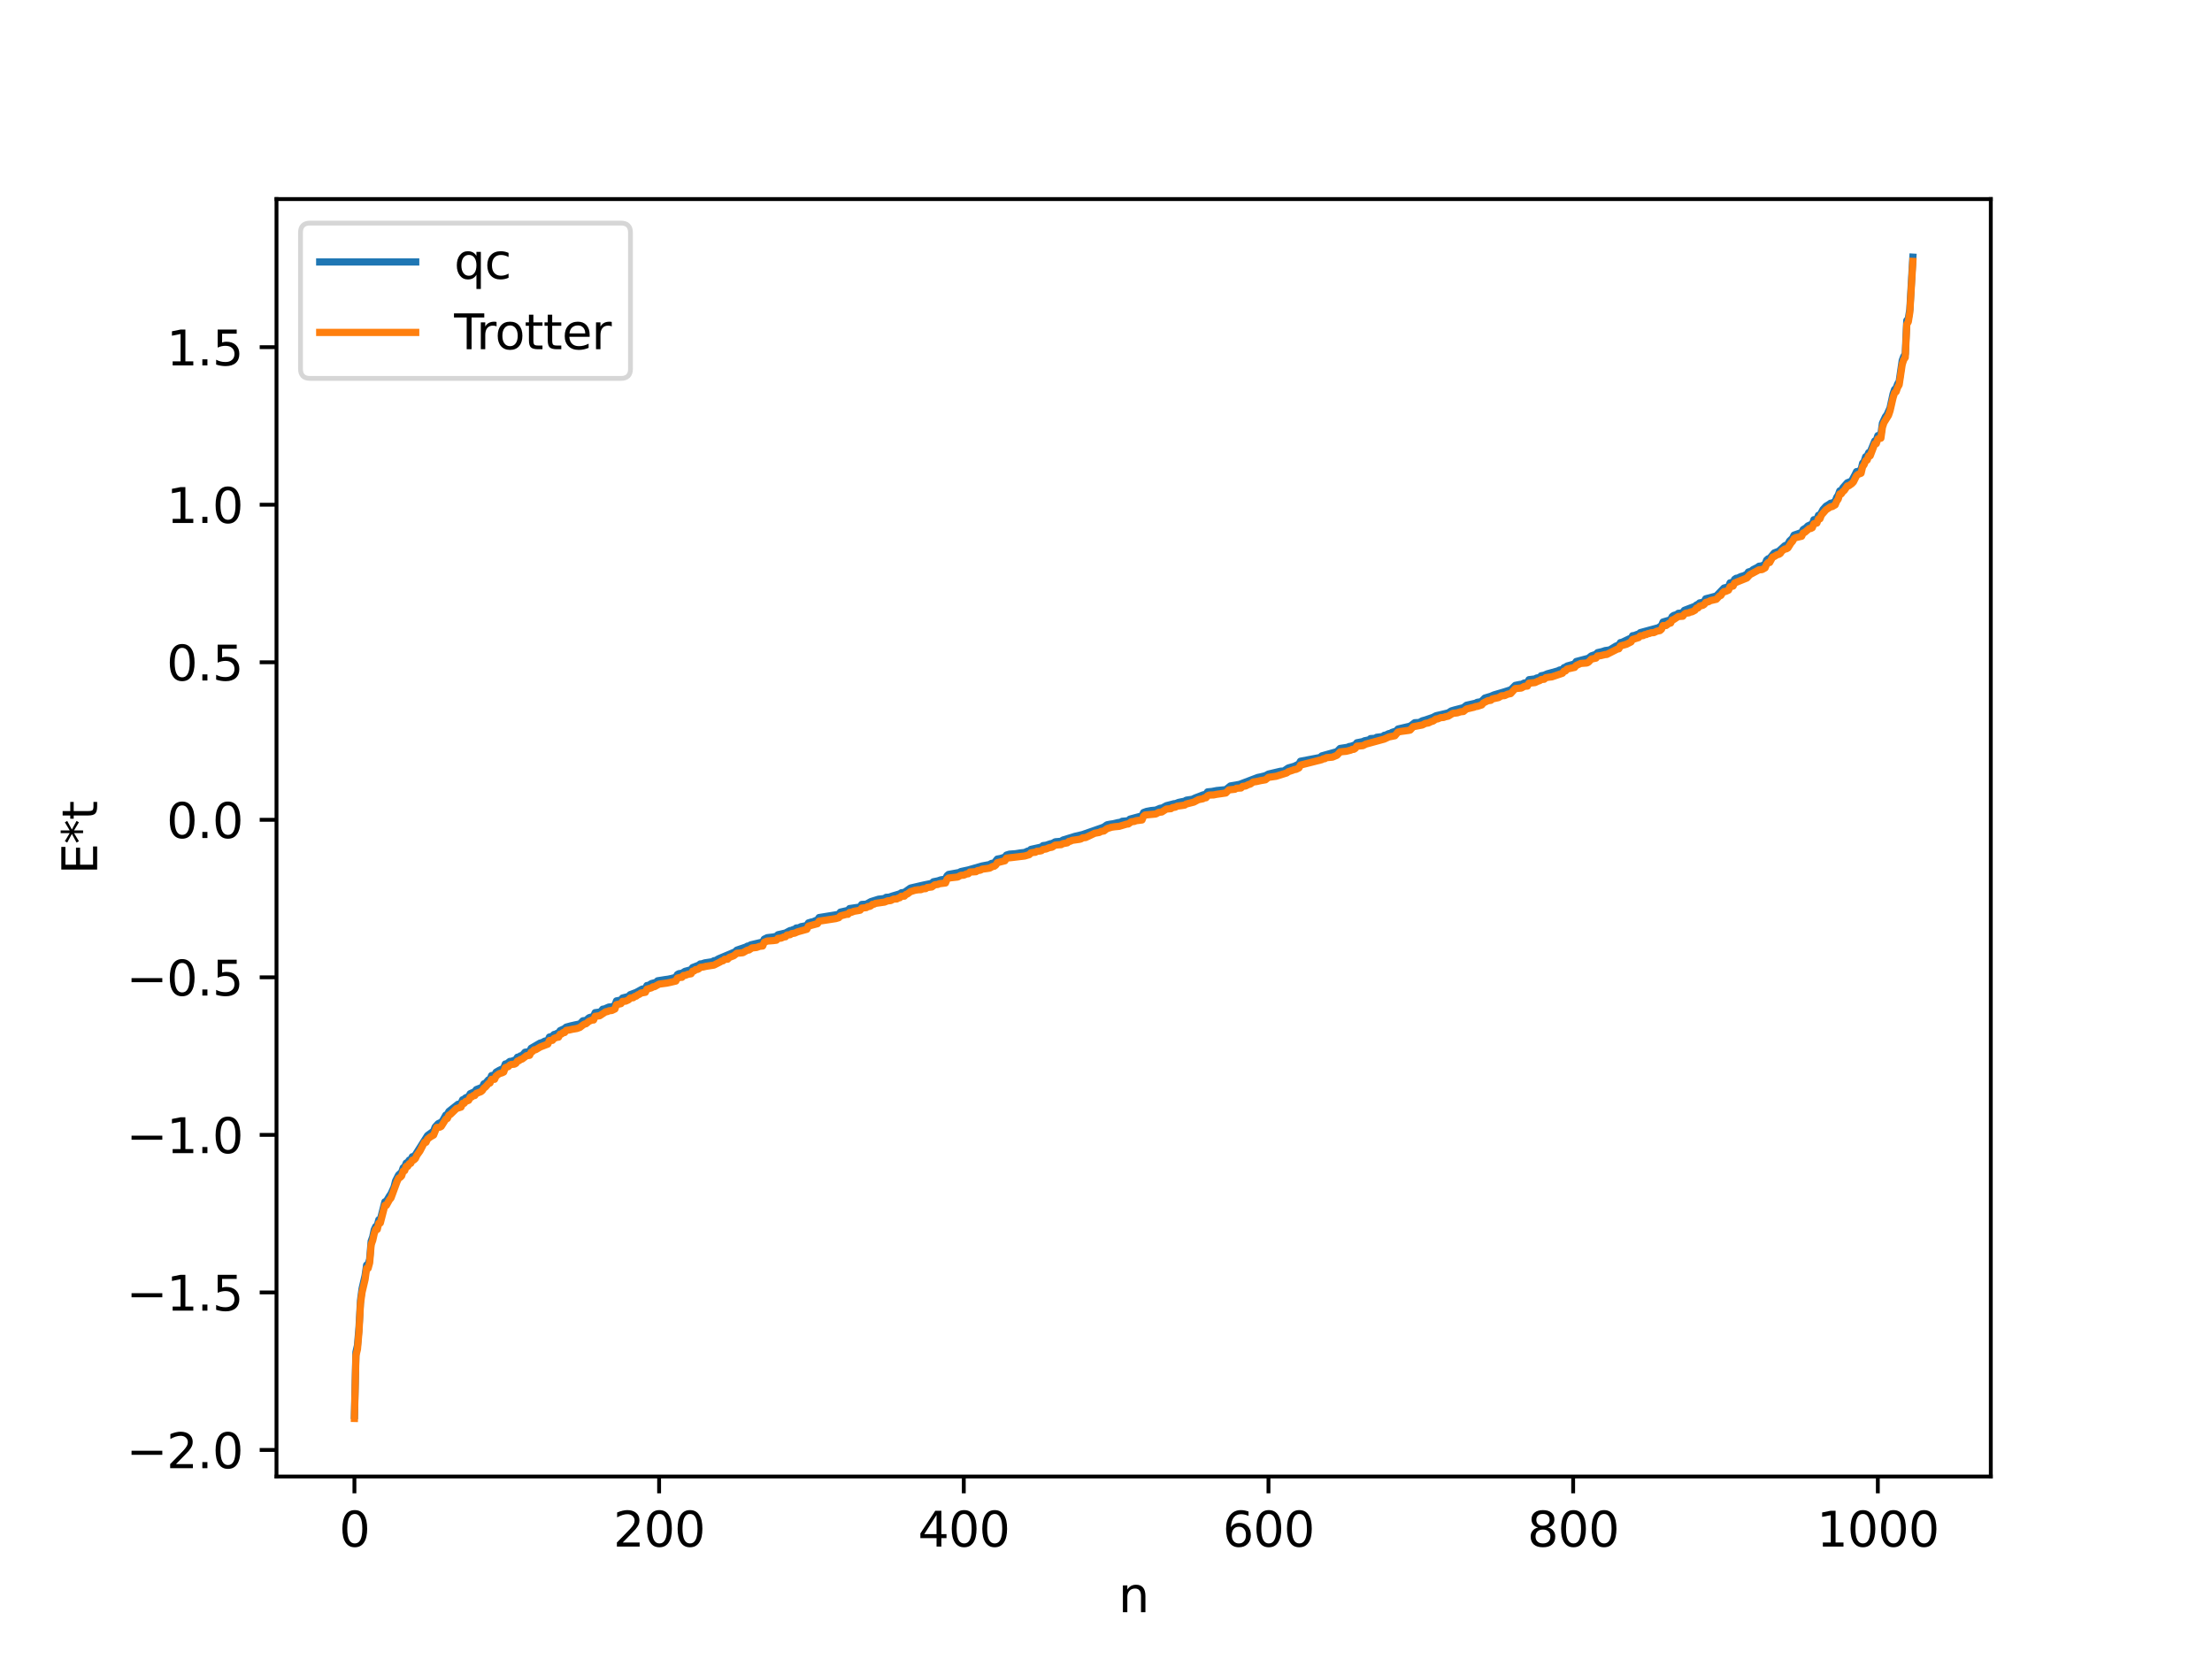 <?xml version="1.0" encoding="utf-8" standalone="no"?>
<!DOCTYPE svg PUBLIC "-//W3C//DTD SVG 1.1//EN"
  "http://www.w3.org/Graphics/SVG/1.1/DTD/svg11.dtd">
<svg xmlns:xlink="http://www.w3.org/1999/xlink" width="460.8pt" height="345.6pt" viewBox="0 0 460.8 345.6" xmlns="http://www.w3.org/2000/svg" version="1.1">
 <defs>
  <style type="text/css">*{stroke-linejoin: round; stroke-linecap: butt}</style>
 </defs>
 <g id="figure_1">
  <g id="patch_1">
   <path d="M 0 345.6 
L 460.8 345.6 
L 460.8 0 
L 0 0 
z
" style="fill: #ffffff"/>
  </g>
  <g id="axes_1">
   <g id="patch_2">
    <path d="M 57.6 307.584 
L 414.72 307.584 
L 414.72 41.472 
L 57.6 41.472 
z
" style="fill: #ffffff"/>
   </g>
   <g id="matplotlib.axis_1">
    <g id="xtick_1">
     <g id="line2d_1">
      <defs>
       <path id="mc1d33e4e6f" d="M 0 0 
L 0 3.5 
" style="stroke: #000000; stroke-width: 0.8"/>
      </defs>
      <g>
       <use xlink:href="#mc1d33e4e6f" x="73.833" y="307.584" style="stroke: #000000; stroke-width: 0.8"/>
      </g>
     </g>
     <g id="text_1">
      <!-- 0 -->
      <g transform="translate(70.651 322.182) scale(0.1 -0.1)">
       <defs>
        <path id="DejaVuSans-30" d="M 2034 4250 
Q 1547 4250 1301 3770 
Q 1056 3291 1056 2328 
Q 1056 1369 1301 889 
Q 1547 409 2034 409 
Q 2525 409 2770 889 
Q 3016 1369 3016 2328 
Q 3016 3291 2770 3770 
Q 2525 4250 2034 4250 
z
M 2034 4750 
Q 2819 4750 3233 4129 
Q 3647 3509 3647 2328 
Q 3647 1150 3233 529 
Q 2819 -91 2034 -91 
Q 1250 -91 836 529 
Q 422 1150 422 2328 
Q 422 3509 836 4129 
Q 1250 4750 2034 4750 
z
" transform="scale(0.016)"/>
       </defs>
       <use xlink:href="#DejaVuSans-30"/>
      </g>
     </g>
    </g>
    <g id="xtick_2">
     <g id="line2d_2">
      <g>
       <use xlink:href="#mc1d33e4e6f" x="137.304" y="307.584" style="stroke: #000000; stroke-width: 0.8"/>
      </g>
     </g>
     <g id="text_2">
      <!-- 200 -->
      <g transform="translate(127.76 322.182) scale(0.1 -0.1)">
       <defs>
        <path id="DejaVuSans-32" d="M 1228 531 
L 3431 531 
L 3431 0 
L 469 0 
L 469 531 
Q 828 903 1448 1529 
Q 2069 2156 2228 2338 
Q 2531 2678 2651 2914 
Q 2772 3150 2772 3378 
Q 2772 3750 2511 3984 
Q 2250 4219 1831 4219 
Q 1534 4219 1204 4116 
Q 875 4013 500 3803 
L 500 4441 
Q 881 4594 1212 4672 
Q 1544 4750 1819 4750 
Q 2544 4750 2975 4387 
Q 3406 4025 3406 3419 
Q 3406 3131 3298 2873 
Q 3191 2616 2906 2266 
Q 2828 2175 2409 1742 
Q 1991 1309 1228 531 
z
" transform="scale(0.016)"/>
       </defs>
       <use xlink:href="#DejaVuSans-32"/>
       <use xlink:href="#DejaVuSans-30" x="63.623"/>
       <use xlink:href="#DejaVuSans-30" x="127.246"/>
      </g>
     </g>
    </g>
    <g id="xtick_3">
     <g id="line2d_3">
      <g>
       <use xlink:href="#mc1d33e4e6f" x="200.775" y="307.584" style="stroke: #000000; stroke-width: 0.8"/>
      </g>
     </g>
     <g id="text_3">
      <!-- 400 -->
      <g transform="translate(191.231 322.182) scale(0.1 -0.1)">
       <defs>
        <path id="DejaVuSans-34" d="M 2419 4116 
L 825 1625 
L 2419 1625 
L 2419 4116 
z
M 2253 4666 
L 3047 4666 
L 3047 1625 
L 3713 1625 
L 3713 1100 
L 3047 1100 
L 3047 0 
L 2419 0 
L 2419 1100 
L 313 1100 
L 313 1709 
L 2253 4666 
z
" transform="scale(0.016)"/>
       </defs>
       <use xlink:href="#DejaVuSans-34"/>
       <use xlink:href="#DejaVuSans-30" x="63.623"/>
       <use xlink:href="#DejaVuSans-30" x="127.246"/>
      </g>
     </g>
    </g>
    <g id="xtick_4">
     <g id="line2d_4">
      <g>
       <use xlink:href="#mc1d33e4e6f" x="264.246" y="307.584" style="stroke: #000000; stroke-width: 0.8"/>
      </g>
     </g>
     <g id="text_4">
      <!-- 600 -->
      <g transform="translate(254.702 322.182) scale(0.1 -0.1)">
       <defs>
        <path id="DejaVuSans-36" d="M 2113 2584 
Q 1688 2584 1439 2293 
Q 1191 2003 1191 1497 
Q 1191 994 1439 701 
Q 1688 409 2113 409 
Q 2538 409 2786 701 
Q 3034 994 3034 1497 
Q 3034 2003 2786 2293 
Q 2538 2584 2113 2584 
z
M 3366 4563 
L 3366 3988 
Q 3128 4100 2886 4159 
Q 2644 4219 2406 4219 
Q 1781 4219 1451 3797 
Q 1122 3375 1075 2522 
Q 1259 2794 1537 2939 
Q 1816 3084 2150 3084 
Q 2853 3084 3261 2657 
Q 3669 2231 3669 1497 
Q 3669 778 3244 343 
Q 2819 -91 2113 -91 
Q 1303 -91 875 529 
Q 447 1150 447 2328 
Q 447 3434 972 4092 
Q 1497 4750 2381 4750 
Q 2619 4750 2861 4703 
Q 3103 4656 3366 4563 
z
" transform="scale(0.016)"/>
       </defs>
       <use xlink:href="#DejaVuSans-36"/>
       <use xlink:href="#DejaVuSans-30" x="63.623"/>
       <use xlink:href="#DejaVuSans-30" x="127.246"/>
      </g>
     </g>
    </g>
    <g id="xtick_5">
     <g id="line2d_5">
      <g>
       <use xlink:href="#mc1d33e4e6f" x="327.717" y="307.584" style="stroke: #000000; stroke-width: 0.8"/>
      </g>
     </g>
     <g id="text_5">
      <!-- 800 -->
      <g transform="translate(318.173 322.182) scale(0.1 -0.1)">
       <defs>
        <path id="DejaVuSans-38" d="M 2034 2216 
Q 1584 2216 1326 1975 
Q 1069 1734 1069 1313 
Q 1069 891 1326 650 
Q 1584 409 2034 409 
Q 2484 409 2743 651 
Q 3003 894 3003 1313 
Q 3003 1734 2745 1975 
Q 2488 2216 2034 2216 
z
M 1403 2484 
Q 997 2584 770 2862 
Q 544 3141 544 3541 
Q 544 4100 942 4425 
Q 1341 4750 2034 4750 
Q 2731 4750 3128 4425 
Q 3525 4100 3525 3541 
Q 3525 3141 3298 2862 
Q 3072 2584 2669 2484 
Q 3125 2378 3379 2068 
Q 3634 1759 3634 1313 
Q 3634 634 3220 271 
Q 2806 -91 2034 -91 
Q 1263 -91 848 271 
Q 434 634 434 1313 
Q 434 1759 690 2068 
Q 947 2378 1403 2484 
z
M 1172 3481 
Q 1172 3119 1398 2916 
Q 1625 2713 2034 2713 
Q 2441 2713 2670 2916 
Q 2900 3119 2900 3481 
Q 2900 3844 2670 4047 
Q 2441 4250 2034 4250 
Q 1625 4250 1398 4047 
Q 1172 3844 1172 3481 
z
" transform="scale(0.016)"/>
       </defs>
       <use xlink:href="#DejaVuSans-38"/>
       <use xlink:href="#DejaVuSans-30" x="63.623"/>
       <use xlink:href="#DejaVuSans-30" x="127.246"/>
      </g>
     </g>
    </g>
    <g id="xtick_6">
     <g id="line2d_6">
      <g>
       <use xlink:href="#mc1d33e4e6f" x="391.188" y="307.584" style="stroke: #000000; stroke-width: 0.8"/>
      </g>
     </g>
     <g id="text_6">
      <!-- 1000 -->
      <g transform="translate(378.463 322.182) scale(0.1 -0.1)">
       <defs>
        <path id="DejaVuSans-31" d="M 794 531 
L 1825 531 
L 1825 4091 
L 703 3866 
L 703 4441 
L 1819 4666 
L 2450 4666 
L 2450 531 
L 3481 531 
L 3481 0 
L 794 0 
L 794 531 
z
" transform="scale(0.016)"/>
       </defs>
       <use xlink:href="#DejaVuSans-31"/>
       <use xlink:href="#DejaVuSans-30" x="63.623"/>
       <use xlink:href="#DejaVuSans-30" x="127.246"/>
       <use xlink:href="#DejaVuSans-30" x="190.869"/>
      </g>
     </g>
    </g>
    <g id="text_7">
     <!-- n -->
     <g transform="translate(232.991 335.861) scale(0.1 -0.1)">
      <defs>
       <path id="DejaVuSans-6e" d="M 3513 2113 
L 3513 0 
L 2938 0 
L 2938 2094 
Q 2938 2591 2744 2837 
Q 2550 3084 2163 3084 
Q 1697 3084 1428 2787 
Q 1159 2491 1159 1978 
L 1159 0 
L 581 0 
L 581 3500 
L 1159 3500 
L 1159 2956 
Q 1366 3272 1645 3428 
Q 1925 3584 2291 3584 
Q 2894 3584 3203 3211 
Q 3513 2838 3513 2113 
z
" transform="scale(0.016)"/>
      </defs>
      <use xlink:href="#DejaVuSans-6e"/>
     </g>
    </g>
   </g>
   <g id="matplotlib.axis_2">
    <g id="ytick_1">
     <g id="line2d_7">
      <defs>
       <path id="mdfc25a3dc5" d="M 0 0 
L -3.5 0 
" style="stroke: #000000; stroke-width: 0.8"/>
      </defs>
      <g>
       <use xlink:href="#mdfc25a3dc5" x="57.6" y="302.052" style="stroke: #000000; stroke-width: 0.8"/>
      </g>
     </g>
     <g id="text_8">
      <!-- −2.0 -->
      <g transform="translate(26.317 305.851) scale(0.1 -0.1)">
       <defs>
        <path id="DejaVuSans-2212" d="M 678 2272 
L 4684 2272 
L 4684 1741 
L 678 1741 
L 678 2272 
z
" transform="scale(0.016)"/>
        <path id="DejaVuSans-2e" d="M 684 794 
L 1344 794 
L 1344 0 
L 684 0 
L 684 794 
z
" transform="scale(0.016)"/>
       </defs>
       <use xlink:href="#DejaVuSans-2212"/>
       <use xlink:href="#DejaVuSans-32" x="83.789"/>
       <use xlink:href="#DejaVuSans-2e" x="147.412"/>
       <use xlink:href="#DejaVuSans-30" x="179.199"/>
      </g>
     </g>
    </g>
    <g id="ytick_2">
     <g id="line2d_8">
      <g>
       <use xlink:href="#mdfc25a3dc5" x="57.6" y="269.233" style="stroke: #000000; stroke-width: 0.8"/>
      </g>
     </g>
     <g id="text_9">
      <!-- −1.5 -->
      <g transform="translate(26.317 273.032) scale(0.1 -0.1)">
       <defs>
        <path id="DejaVuSans-35" d="M 691 4666 
L 3169 4666 
L 3169 4134 
L 1269 4134 
L 1269 2991 
Q 1406 3038 1543 3061 
Q 1681 3084 1819 3084 
Q 2600 3084 3056 2656 
Q 3513 2228 3513 1497 
Q 3513 744 3044 326 
Q 2575 -91 1722 -91 
Q 1428 -91 1123 -41 
Q 819 9 494 109 
L 494 744 
Q 775 591 1075 516 
Q 1375 441 1709 441 
Q 2250 441 2565 725 
Q 2881 1009 2881 1497 
Q 2881 1984 2565 2268 
Q 2250 2553 1709 2553 
Q 1456 2553 1204 2497 
Q 953 2441 691 2322 
L 691 4666 
z
" transform="scale(0.016)"/>
       </defs>
       <use xlink:href="#DejaVuSans-2212"/>
       <use xlink:href="#DejaVuSans-31" x="83.789"/>
       <use xlink:href="#DejaVuSans-2e" x="147.412"/>
       <use xlink:href="#DejaVuSans-35" x="179.199"/>
      </g>
     </g>
    </g>
    <g id="ytick_3">
     <g id="line2d_9">
      <g>
       <use xlink:href="#mdfc25a3dc5" x="57.6" y="236.415" style="stroke: #000000; stroke-width: 0.8"/>
      </g>
     </g>
     <g id="text_10">
      <!-- −1.0 -->
      <g transform="translate(26.317 240.214) scale(0.1 -0.1)">
       <use xlink:href="#DejaVuSans-2212"/>
       <use xlink:href="#DejaVuSans-31" x="83.789"/>
       <use xlink:href="#DejaVuSans-2e" x="147.412"/>
       <use xlink:href="#DejaVuSans-30" x="179.199"/>
      </g>
     </g>
    </g>
    <g id="ytick_4">
     <g id="line2d_10">
      <g>
       <use xlink:href="#mdfc25a3dc5" x="57.6" y="203.596" style="stroke: #000000; stroke-width: 0.8"/>
      </g>
     </g>
     <g id="text_11">
      <!-- −0.5 -->
      <g transform="translate(26.317 207.396) scale(0.1 -0.1)">
       <use xlink:href="#DejaVuSans-2212"/>
       <use xlink:href="#DejaVuSans-30" x="83.789"/>
       <use xlink:href="#DejaVuSans-2e" x="147.412"/>
       <use xlink:href="#DejaVuSans-35" x="179.199"/>
      </g>
     </g>
    </g>
    <g id="ytick_5">
     <g id="line2d_11">
      <g>
       <use xlink:href="#mdfc25a3dc5" x="57.6" y="170.778" style="stroke: #000000; stroke-width: 0.8"/>
      </g>
     </g>
     <g id="text_12">
      <!-- 0.0 -->
      <g transform="translate(34.697 174.577) scale(0.1 -0.1)">
       <use xlink:href="#DejaVuSans-30"/>
       <use xlink:href="#DejaVuSans-2e" x="63.623"/>
       <use xlink:href="#DejaVuSans-30" x="95.41"/>
      </g>
     </g>
    </g>
    <g id="ytick_6">
     <g id="line2d_12">
      <g>
       <use xlink:href="#mdfc25a3dc5" x="57.6" y="137.959" style="stroke: #000000; stroke-width: 0.8"/>
      </g>
     </g>
     <g id="text_13">
      <!-- 0.5 -->
      <g transform="translate(34.697 141.759) scale(0.1 -0.1)">
       <use xlink:href="#DejaVuSans-30"/>
       <use xlink:href="#DejaVuSans-2e" x="63.623"/>
       <use xlink:href="#DejaVuSans-35" x="95.41"/>
      </g>
     </g>
    </g>
    <g id="ytick_7">
     <g id="line2d_13">
      <g>
       <use xlink:href="#mdfc25a3dc5" x="57.6" y="105.141" style="stroke: #000000; stroke-width: 0.8"/>
      </g>
     </g>
     <g id="text_14">
      <!-- 1.0 -->
      <g transform="translate(34.697 108.94) scale(0.1 -0.1)">
       <use xlink:href="#DejaVuSans-31"/>
       <use xlink:href="#DejaVuSans-2e" x="63.623"/>
       <use xlink:href="#DejaVuSans-30" x="95.41"/>
      </g>
     </g>
    </g>
    <g id="ytick_8">
     <g id="line2d_14">
      <g>
       <use xlink:href="#mdfc25a3dc5" x="57.6" y="72.323" style="stroke: #000000; stroke-width: 0.8"/>
      </g>
     </g>
     <g id="text_15">
      <!-- 1.5 -->
      <g transform="translate(34.697 76.122) scale(0.1 -0.1)">
       <use xlink:href="#DejaVuSans-31"/>
       <use xlink:href="#DejaVuSans-2e" x="63.623"/>
       <use xlink:href="#DejaVuSans-35" x="95.41"/>
      </g>
     </g>
    </g>
    <g id="text_16">
     <!-- E*t -->
     <g transform="translate(20.238 182.148) rotate(-90) scale(0.1 -0.1)">
      <defs>
       <path id="DejaVuSans-45" d="M 628 4666 
L 3578 4666 
L 3578 4134 
L 1259 4134 
L 1259 2753 
L 3481 2753 
L 3481 2222 
L 1259 2222 
L 1259 531 
L 3634 531 
L 3634 0 
L 628 0 
L 628 4666 
z
" transform="scale(0.016)"/>
       <path id="DejaVuSans-2a" d="M 3009 3897 
L 1888 3291 
L 3009 2681 
L 2828 2375 
L 1778 3009 
L 1778 1831 
L 1422 1831 
L 1422 3009 
L 372 2375 
L 191 2681 
L 1313 3291 
L 191 3897 
L 372 4206 
L 1422 3572 
L 1422 4750 
L 1778 4750 
L 1778 3572 
L 2828 4206 
L 3009 3897 
z
" transform="scale(0.016)"/>
       <path id="DejaVuSans-74" d="M 1172 4494 
L 1172 3500 
L 2356 3500 
L 2356 3053 
L 1172 3053 
L 1172 1153 
Q 1172 725 1289 603 
Q 1406 481 1766 481 
L 2356 481 
L 2356 0 
L 1766 0 
Q 1100 0 847 248 
Q 594 497 594 1153 
L 594 3053 
L 172 3053 
L 172 3500 
L 594 3500 
L 594 4494 
L 1172 4494 
z
" transform="scale(0.016)"/>
      </defs>
      <use xlink:href="#DejaVuSans-45"/>
      <use xlink:href="#DejaVuSans-2a" x="63.184"/>
      <use xlink:href="#DejaVuSans-74" x="113.184"/>
     </g>
    </g>
   </g>
   <g id="line2d_15">
    <path d="M 73.833 294.878 
L 74.15 281.662 
L 74.467 280.291 
L 74.785 276.57 
L 75.102 270.889 
L 75.42 268.463 
L 76.054 265.716 
L 76.372 263.528 
L 76.689 263.391 
L 77.006 262.318 
L 77.324 258.543 
L 77.641 257.674 
L 77.958 256.182 
L 78.276 255.497 
L 78.593 255.286 
L 78.91 254.097 
L 79.228 254.074 
L 80.18 250.353 
L 80.497 250.226 
L 81.132 249.152 
L 81.449 248.689 
L 82.084 247.295 
L 82.401 246.026 
L 83.036 244.766 
L 83.671 244.176 
L 83.988 243.271 
L 84.305 243.103 
L 84.623 242.284 
L 84.94 242.129 
L 85.258 241.668 
L 85.575 241.629 
L 85.892 240.963 
L 86.21 240.878 
L 86.527 240.586 
L 89.066 236.546 
L 90.335 235.618 
L 90.653 234.766 
L 91.287 234.075 
L 91.922 233.784 
L 92.239 233.422 
L 92.874 232.282 
L 93.191 232.19 
L 93.509 231.536 
L 94.461 230.783 
L 95.413 230.038 
L 95.73 229.98 
L 96.048 229.809 
L 96.365 229.1 
L 96.682 228.991 
L 97 228.69 
L 97.634 228.432 
L 97.952 227.836 
L 98.904 227.415 
L 99.221 226.98 
L 100.491 226.478 
L 100.808 225.779 
L 101.125 225.671 
L 101.76 224.945 
L 102.077 224.919 
L 102.395 224.064 
L 103.029 223.948 
L 103.347 223.352 
L 103.981 222.982 
L 104.934 222.539 
L 105.251 221.653 
L 105.568 221.61 
L 106.203 221.113 
L 106.52 221.098 
L 107.155 220.87 
L 107.472 220.749 
L 107.79 220.235 
L 108.107 220.185 
L 108.424 219.954 
L 108.742 219.936 
L 109.377 219.2 
L 110.329 219.057 
L 110.646 218.377 
L 112.55 217.268 
L 112.867 217.226 
L 113.502 216.879 
L 114.137 216.75 
L 114.454 216.031 
L 115.089 215.866 
L 115.406 215.504 
L 115.724 215.449 
L 116.041 215.259 
L 116.358 215.217 
L 116.676 214.699 
L 117.628 214.258 
L 117.945 213.969 
L 118.897 213.709 
L 119.849 213.494 
L 120.801 213.309 
L 121.436 212.645 
L 122.071 212.571 
L 122.705 212.013 
L 123.34 211.82 
L 123.658 211.713 
L 123.975 210.957 
L 124.927 210.834 
L 125.244 210.619 
L 125.562 210.233 
L 125.879 210.197 
L 126.831 209.785 
L 127.466 209.727 
L 128.1 209.439 
L 128.418 208.503 
L 129.37 208.322 
L 129.687 207.905 
L 130.957 207.568 
L 131.274 207.209 
L 132.543 206.73 
L 133.813 206.032 
L 134.448 205.962 
L 134.765 205.3 
L 135.082 205.29 
L 135.717 204.891 
L 136.669 204.643 
L 136.986 204.319 
L 138.573 204.065 
L 139.208 203.979 
L 139.843 203.843 
L 140.795 203.598 
L 141.112 203.016 
L 141.429 202.833 
L 142.064 202.749 
L 142.699 202.348 
L 143.968 202.007 
L 144.286 201.556 
L 145.555 201.066 
L 145.872 200.806 
L 146.19 200.784 
L 146.824 200.584 
L 148.094 200.389 
L 148.411 200.337 
L 148.729 200.135 
L 149.046 200.112 
L 149.681 199.736 
L 153.172 198.269 
L 153.489 197.931 
L 155.393 197.281 
L 155.71 197.09 
L 156.028 197.085 
L 156.345 196.838 
L 158.567 196.315 
L 158.884 196.294 
L 159.201 195.644 
L 159.836 195.334 
L 161.105 195.184 
L 161.74 195.052 
L 162.058 194.721 
L 163.644 194.36 
L 164.279 194.011 
L 164.596 193.848 
L 164.914 193.814 
L 165.231 193.644 
L 165.548 193.608 
L 165.866 193.318 
L 166.5 193.267 
L 166.818 193.05 
L 168.087 192.804 
L 168.405 192.258 
L 169.039 192.069 
L 169.357 192.019 
L 169.991 191.742 
L 170.309 191.632 
L 170.626 191.143 
L 174.117 190.575 
L 174.752 190.449 
L 175.069 190.009 
L 176.656 189.647 
L 176.973 189.272 
L 179.195 188.941 
L 179.512 188.414 
L 180.464 188.356 
L 181.416 187.822 
L 183.003 187.324 
L 183.955 187.213 
L 184.272 187.152 
L 184.59 186.928 
L 185.224 186.896 
L 185.859 186.672 
L 187.446 186.202 
L 187.763 185.981 
L 188.398 185.897 
L 189.667 184.999 
L 191.889 184.484 
L 192.524 184.344 
L 194.11 184.02 
L 194.428 183.691 
L 195.38 183.498 
L 196.015 183.285 
L 196.967 183.134 
L 197.284 182.429 
L 197.601 182.16 
L 199.823 181.757 
L 200.14 181.564 
L 201.727 181.219 
L 204.583 180.399 
L 206.17 180.098 
L 206.487 179.876 
L 207.122 179.768 
L 207.757 178.96 
L 208.391 178.848 
L 209.343 178.551 
L 209.661 178.128 
L 210.296 177.933 
L 211.565 177.842 
L 212.517 177.688 
L 213.469 177.583 
L 214.104 177.288 
L 214.421 177.26 
L 214.739 176.946 
L 216.96 176.449 
L 217.277 176.158 
L 217.912 176.079 
L 218.864 175.755 
L 219.181 175.72 
L 219.816 175.359 
L 221.086 175.259 
L 221.403 175.001 
L 223.942 174.221 
L 225.529 173.848 
L 229.337 172.52 
L 229.972 172.28 
L 230.606 171.822 
L 231.241 171.692 
L 231.876 171.604 
L 232.828 171.379 
L 233.462 171.279 
L 233.78 171.086 
L 235.049 170.971 
L 235.367 170.641 
L 237.905 169.953 
L 238.223 169.26 
L 238.858 169.029 
L 239.81 168.851 
L 240.762 168.761 
L 241.714 168.361 
L 242.031 168.358 
L 242.983 167.839 
L 244.57 167.427 
L 244.887 167.403 
L 245.522 167.155 
L 246.157 167.021 
L 246.791 166.905 
L 247.109 166.693 
L 248.378 166.505 
L 249.013 166.207 
L 249.965 165.847 
L 250.6 165.597 
L 251.234 165.445 
L 251.552 164.965 
L 252.504 164.872 
L 253.456 164.686 
L 255.36 164.497 
L 256.312 163.729 
L 258.216 163.395 
L 262.024 161.955 
L 262.659 161.824 
L 263.611 161.591 
L 264.246 161.25 
L 266.785 160.656 
L 267.42 160.622 
L 268.372 159.984 
L 269.641 159.626 
L 270.593 159.154 
L 270.91 158.581 
L 275.036 157.791 
L 275.353 157.465 
L 278.527 156.576 
L 279.162 155.916 
L 280.748 155.67 
L 281.066 155.506 
L 281.383 155.479 
L 282.335 155.155 
L 282.653 154.734 
L 283.922 154.484 
L 284.239 154.32 
L 285.191 154.129 
L 285.509 153.864 
L 286.461 153.804 
L 286.778 153.591 
L 288.048 153.438 
L 288.365 153.176 
L 288.682 153.129 
L 289.317 152.814 
L 289.634 152.794 
L 289.952 152.578 
L 290.904 152.267 
L 291.221 151.866 
L 293.76 151.27 
L 294.712 150.556 
L 295.664 150.51 
L 296.299 150.153 
L 296.934 149.978 
L 298.52 149.436 
L 299.155 149.101 
L 301.377 148.583 
L 301.694 148.508 
L 302.329 148.094 
L 302.963 147.905 
L 304.867 147.412 
L 305.502 146.913 
L 307.406 146.486 
L 307.724 146.306 
L 308.358 146.208 
L 308.676 146.062 
L 309.31 145.42 
L 310.58 145.038 
L 311.215 144.761 
L 313.436 144.106 
L 314.388 143.797 
L 314.705 143.718 
L 315.658 142.778 
L 316.61 142.58 
L 316.927 142.562 
L 317.562 142.268 
L 318.196 142.228 
L 318.514 141.588 
L 319.783 141.432 
L 320.1 141.241 
L 320.735 141.137 
L 321.053 140.773 
L 321.687 140.653 
L 322.322 140.372 
L 324.543 139.757 
L 324.861 139.591 
L 325.496 139.46 
L 325.813 139.078 
L 326.13 138.98 
L 326.448 138.747 
L 328.034 138.3 
L 328.352 137.802 
L 330.891 137.13 
L 331.525 136.62 
L 332.477 136.306 
L 332.795 135.955 
L 333.747 135.742 
L 334.381 135.529 
L 335.334 135.389 
L 336.603 134.607 
L 337.238 134.355 
L 337.555 133.863 
L 337.872 133.812 
L 339.459 133.052 
L 339.777 133.018 
L 340.094 132.428 
L 340.411 132.405 
L 341.046 132.159 
L 341.363 132.091 
L 341.681 131.79 
L 345.489 130.754 
L 346.124 130.308 
L 346.441 129.57 
L 347.71 129.203 
L 348.028 129.049 
L 348.345 128.44 
L 348.662 128.208 
L 349.297 128.021 
L 349.615 127.763 
L 350.249 127.707 
L 350.567 127.561 
L 350.884 127.142 
L 353.105 126.292 
L 353.423 126.007 
L 353.74 125.888 
L 354.058 125.593 
L 354.692 125.487 
L 355.01 125.308 
L 355.327 124.74 
L 357.548 124.154 
L 359.135 122.496 
L 359.77 122.326 
L 360.087 122.232 
L 360.405 121.415 
L 361.039 121.311 
L 361.357 120.684 
L 361.674 120.467 
L 361.991 120.432 
L 362.626 120.119 
L 363.261 119.936 
L 363.896 119.628 
L 364.213 119.159 
L 364.848 118.976 
L 365.165 118.676 
L 366.117 118.194 
L 366.434 117.954 
L 367.069 117.875 
L 367.704 117.502 
L 368.021 116.68 
L 368.339 116.402 
L 368.656 116.326 
L 369.608 115.187 
L 370.56 114.826 
L 371.829 113.664 
L 372.147 113.559 
L 372.464 113.329 
L 372.781 112.719 
L 373.416 112.119 
L 373.734 111.472 
L 374.368 111.254 
L 375.32 110.917 
L 375.638 110.315 
L 376.272 109.925 
L 376.59 109.571 
L 377.224 109.276 
L 377.542 109.202 
L 377.859 108.26 
L 378.494 108.194 
L 378.811 107.345 
L 379.129 107.33 
L 379.763 106.143 
L 380.398 105.44 
L 381.033 105.06 
L 381.35 104.828 
L 381.667 104.804 
L 382.302 104.427 
L 382.62 103.607 
L 382.937 103.139 
L 383.254 102.256 
L 383.572 102.231 
L 383.889 101.633 
L 384.841 100.564 
L 385.476 100.323 
L 385.793 100.077 
L 386.428 98.907 
L 386.745 98.246 
L 387.062 98.234 
L 387.697 97.834 
L 388.015 96.492 
L 388.332 96.143 
L 388.649 95.14 
L 388.967 95.014 
L 389.284 94.286 
L 389.601 94.161 
L 390.553 91.849 
L 390.871 91.754 
L 391.188 90.746 
L 391.823 90.481 
L 392.14 88.166 
L 392.775 86.802 
L 393.092 86.401 
L 393.727 84.983 
L 394.362 82.05 
L 394.679 81.131 
L 394.996 80.841 
L 395.314 79.985 
L 395.631 79.467 
L 396.266 75.097 
L 396.583 74.255 
L 396.9 73.743 
L 397.218 66.766 
L 397.535 66.388 
L 397.853 64.447 
L 398.487 53.568 
L 398.487 53.568 
" clip-path="url(#pc02ed89677)" style="fill: none; stroke: #1f77b4; stroke-width: 1.5; stroke-linecap: square"/>
   </g>
   <g id="line2d_16">
    <path d="M 73.833 295.488 
L 74.15 282.361 
L 74.467 281.076 
L 74.785 277.346 
L 75.102 271.538 
L 75.42 269.233 
L 76.054 266.546 
L 76.372 264.219 
L 76.689 264.219 
L 77.006 263.064 
L 77.324 259.26 
L 77.641 258.411 
L 77.958 256.999 
L 78.276 256.106 
L 78.593 256.106 
L 78.91 254.821 
L 79.228 254.776 
L 80.18 251.092 
L 80.497 251.092 
L 81.132 249.936 
L 81.449 249.579 
L 82.719 246.133 
L 83.036 245.444 
L 83.353 245.283 
L 83.671 244.954 
L 83.988 243.96 
L 84.305 243.871 
L 84.623 242.978 
L 84.94 242.978 
L 85.258 242.414 
L 85.575 242.345 
L 85.892 241.693 
L 86.21 241.648 
L 86.527 241.358 
L 86.844 240.674 
L 87.479 239.791 
L 88.431 237.964 
L 88.748 237.964 
L 89.066 237.286 
L 89.7 236.809 
L 90.335 236.451 
L 90.97 234.865 
L 91.605 234.823 
L 91.922 234.647 
L 92.874 233.138 
L 93.191 233.006 
L 93.509 232.317 
L 93.826 232.156 
L 95.096 230.927 
L 96.048 230.627 
L 96.365 229.851 
L 96.682 229.851 
L 97 229.459 
L 97.634 229.217 
L 97.952 228.566 
L 98.269 228.521 
L 98.586 228.231 
L 98.904 228.224 
L 99.221 227.783 
L 100.173 227.429 
L 100.491 227.164 
L 100.808 226.664 
L 101.125 226.461 
L 101.76 225.724 
L 102.077 225.614 
L 102.395 224.85 
L 103.029 224.837 
L 103.347 224.158 
L 103.981 223.681 
L 104.616 223.482 
L 104.934 223.324 
L 105.251 222.421 
L 105.886 222.2 
L 106.203 221.875 
L 106.52 221.738 
L 107.155 221.696 
L 107.472 221.52 
L 107.79 221.034 
L 108.107 220.972 
L 108.424 220.714 
L 108.742 220.647 
L 109.694 219.922 
L 110.329 219.839 
L 110.646 219.189 
L 110.963 219.028 
L 111.281 218.699 
L 111.598 218.672 
L 112.55 218.109 
L 114.137 217.499 
L 114.454 216.765 
L 115.089 216.724 
L 115.406 216.332 
L 116.041 216.09 
L 116.358 216.061 
L 116.676 215.439 
L 116.993 215.394 
L 117.31 215.103 
L 117.628 215.096 
L 117.945 214.656 
L 118.58 214.568 
L 119.215 214.419 
L 120.167 214.26 
L 120.801 214.036 
L 121.436 213.536 
L 121.753 213.334 
L 122.071 213.273 
L 122.705 212.753 
L 123.34 212.49 
L 123.658 212.487 
L 123.975 211.723 
L 124.927 211.597 
L 126.196 210.765 
L 126.514 210.747 
L 126.831 210.576 
L 127.466 210.501 
L 128.1 210.197 
L 128.418 209.294 
L 129.053 209.154 
L 129.37 209.073 
L 129.687 208.611 
L 130.322 208.568 
L 130.957 208.275 
L 131.274 207.913 
L 131.909 207.845 
L 132.226 207.587 
L 132.543 207.519 
L 132.861 207.241 
L 133.178 207.148 
L 133.496 206.884 
L 134.448 206.712 
L 134.765 206.062 
L 135.717 205.782 
L 136.034 205.572 
L 136.352 205.545 
L 137.304 205.013 
L 138.891 204.804 
L 139.525 204.672 
L 140.795 204.372 
L 141.112 203.748 
L 141.747 203.596 
L 142.064 203.596 
L 142.381 203.212 
L 142.699 203.204 
L 143.334 202.963 
L 143.968 202.853 
L 144.286 202.311 
L 144.603 202.266 
L 144.92 201.976 
L 145.238 201.969 
L 145.555 201.832 
L 145.872 201.529 
L 146.507 201.44 
L 147.142 201.292 
L 148.729 201.05 
L 149.998 200.409 
L 150.315 200.207 
L 150.633 200.146 
L 150.95 199.834 
L 151.585 199.813 
L 151.902 199.469 
L 152.854 199.101 
L 153.489 198.595 
L 154.758 198.469 
L 155.71 197.927 
L 156.028 197.903 
L 156.662 197.477 
L 157.615 197.374 
L 158.249 197.137 
L 158.884 197.069 
L 159.201 196.298 
L 159.836 196.041 
L 161.105 195.945 
L 161.74 195.862 
L 162.058 195.483 
L 162.692 195.441 
L 163.327 195.171 
L 163.644 195.148 
L 163.962 194.786 
L 164.596 194.717 
L 164.914 194.495 
L 165.548 194.392 
L 166.183 194.114 
L 168.087 193.584 
L 168.405 192.934 
L 170.309 192.417 
L 170.626 191.896 
L 171.578 191.754 
L 174.117 191.362 
L 174.752 191.17 
L 175.069 190.806 
L 176.339 190.469 
L 176.656 190.469 
L 176.973 190.085 
L 177.291 190.077 
L 177.925 189.835 
L 178.877 189.677 
L 179.195 189.608 
L 179.512 189.184 
L 180.464 189.077 
L 180.781 188.849 
L 181.099 188.842 
L 181.416 188.704 
L 181.734 188.401 
L 182.051 188.375 
L 182.368 188.194 
L 184.272 187.923 
L 184.907 187.667 
L 185.542 187.606 
L 186.177 187.291 
L 186.811 187.272 
L 187.129 187.079 
L 187.446 187.018 
L 187.763 186.706 
L 188.398 186.686 
L 188.715 186.341 
L 189.033 186.235 
L 189.667 185.752 
L 190.62 185.455 
L 191.254 185.36 
L 191.889 185.333 
L 192.206 185.165 
L 192.841 185.121 
L 193.158 184.885 
L 194.11 184.776 
L 194.745 184.321 
L 195.38 184.246 
L 195.697 184.1 
L 196.967 183.942 
L 197.284 183.171 
L 197.601 182.914 
L 199.188 182.735 
L 199.505 182.7 
L 200.14 182.356 
L 200.775 182.314 
L 201.41 182.044 
L 201.727 182.021 
L 202.044 181.668 
L 203.314 181.59 
L 203.631 181.368 
L 204.266 181.264 
L 204.583 181.065 
L 205.535 180.945 
L 206.17 180.846 
L 206.805 180.496 
L 207.122 180.457 
L 207.439 180.223 
L 207.757 179.717 
L 209.343 179.317 
L 209.661 178.769 
L 210.93 178.627 
L 213.469 178.324 
L 214.421 178.043 
L 214.739 177.679 
L 215.373 177.565 
L 215.691 177.544 
L 216.008 177.342 
L 216.643 177.282 
L 216.96 177.21 
L 217.277 176.957 
L 217.912 176.861 
L 218.547 176.598 
L 219.181 176.481 
L 219.816 176.057 
L 221.086 175.95 
L 221.403 175.757 
L 222.355 175.577 
L 222.672 175.274 
L 222.99 175.247 
L 223.307 175.067 
L 224.894 174.842 
L 225.211 174.755 
L 225.529 174.539 
L 226.163 174.478 
L 228.067 173.579 
L 229.02 173.416 
L 229.337 173.214 
L 229.972 173.108 
L 230.606 172.625 
L 231.558 172.327 
L 232.193 172.233 
L 233.145 172.141 
L 234.732 171.672 
L 235.049 171.649 
L 235.684 171.194 
L 236.319 171.119 
L 236.636 170.973 
L 237.905 170.815 
L 238.223 170.043 
L 238.54 169.786 
L 240.444 169.607 
L 240.762 169.573 
L 241.396 169.228 
L 242.031 169.151 
L 242.983 168.54 
L 243.935 168.462 
L 244.253 168.24 
L 244.887 168.137 
L 245.205 167.937 
L 246.157 167.817 
L 246.791 167.719 
L 247.109 167.501 
L 248.696 167.096 
L 249.648 166.59 
L 250.6 166.4 
L 250.917 166.212 
L 251.234 166.19 
L 251.552 165.789 
L 251.869 165.634 
L 252.821 165.599 
L 253.456 165.471 
L 255.36 165.196 
L 255.995 164.551 
L 257.264 164.417 
L 257.581 164.214 
L 258.534 164.155 
L 258.851 163.83 
L 259.486 163.734 
L 260.12 163.423 
L 260.438 163.354 
L 261.072 162.906 
L 261.707 162.822 
L 262.659 162.612 
L 263.611 162.449 
L 264.246 161.94 
L 265.833 161.715 
L 268.054 161.017 
L 268.372 160.763 
L 269.324 160.451 
L 269.641 160.308 
L 269.958 160.288 
L 270.593 159.981 
L 270.91 159.384 
L 275.353 158.256 
L 275.671 158.067 
L 275.988 158.054 
L 276.305 157.845 
L 277.575 157.728 
L 278.527 157.335 
L 279.162 156.645 
L 279.796 156.566 
L 280.431 156.511 
L 281.383 156.273 
L 281.7 156.101 
L 282.018 156.101 
L 282.335 155.911 
L 282.653 155.45 
L 283.922 155.335 
L 284.557 155.01 
L 288.365 153.969 
L 289.317 153.525 
L 290.586 153.272 
L 291.221 152.507 
L 291.856 152.372 
L 293.443 152.158 
L 293.76 152.09 
L 294.395 151.394 
L 296.299 151.028 
L 296.934 150.702 
L 297.568 150.606 
L 298.203 150.295 
L 298.52 150.226 
L 299.155 149.779 
L 299.472 149.772 
L 300.107 149.504 
L 300.742 149.459 
L 301.059 149.322 
L 301.694 149.191 
L 302.646 148.613 
L 303.598 148.5 
L 304.233 148.285 
L 304.867 148.216 
L 305.502 147.7 
L 307.089 147.324 
L 307.406 147.181 
L 307.724 147.161 
L 308.676 146.853 
L 308.993 146.448 
L 309.945 145.978 
L 310.58 145.886 
L 310.897 145.601 
L 312.167 145.329 
L 312.801 144.955 
L 313.436 144.913 
L 314.071 144.615 
L 314.705 144.489 
L 315.34 143.789 
L 315.658 143.446 
L 316.927 143.335 
L 317.562 142.974 
L 318.196 142.923 
L 318.514 142.322 
L 319.783 142.195 
L 320.418 141.882 
L 320.735 141.801 
L 321.053 141.562 
L 321.687 141.5 
L 322.005 141.184 
L 322.639 141.075 
L 323.274 141.004 
L 323.909 140.794 
L 325.496 140.252 
L 325.813 139.813 
L 326.13 139.772 
L 326.448 139.379 
L 327.082 139.244 
L 328.034 139.031 
L 328.352 138.636 
L 329.304 138.209 
L 330.573 138.112 
L 330.891 137.952 
L 331.525 137.297 
L 332.16 137.168 
L 332.477 137.099 
L 332.795 136.652 
L 333.429 136.589 
L 334.381 136.357 
L 334.699 136.347 
L 336.92 135.218 
L 337.238 135.157 
L 337.555 134.572 
L 338.824 134.211 
L 339.777 133.726 
L 340.094 133.215 
L 341.363 132.824 
L 341.681 132.473 
L 342.315 132.406 
L 342.633 132.202 
L 342.95 132.195 
L 343.267 132.001 
L 343.585 131.982 
L 343.902 131.828 
L 344.537 131.786 
L 345.172 131.488 
L 345.806 131.362 
L 346.124 131.08 
L 346.441 130.319 
L 347.076 130.31 
L 347.71 129.846 
L 348.028 129.795 
L 348.345 129.158 
L 348.662 129.068 
L 349.615 128.435 
L 350.567 128.372 
L 350.884 127.929 
L 351.201 127.738 
L 351.836 127.667 
L 352.153 127.488 
L 352.471 127.46 
L 353.105 127.125 
L 353.423 126.685 
L 353.74 126.645 
L 354.058 126.252 
L 354.692 126.117 
L 355.01 125.932 
L 355.327 125.508 
L 355.962 125.333 
L 356.279 125.139 
L 357.548 124.841 
L 358.183 124.158 
L 358.5 124.041 
L 358.818 123.524 
L 359.135 123.23 
L 359.453 123.22 
L 360.087 122.936 
L 360.405 122.23 
L 361.039 122.091 
L 361.357 121.445 
L 363.896 120.418 
L 364.53 119.724 
L 366.434 118.701 
L 367.069 118.659 
L 367.704 118.304 
L 368.021 117.545 
L 368.339 117.191 
L 368.656 117.184 
L 369.291 116.031 
L 369.608 115.941 
L 370.243 115.546 
L 370.56 115.487 
L 370.877 115.289 
L 371.195 114.802 
L 371.829 114.36 
L 372.147 114.333 
L 372.464 114.142 
L 373.099 113.125 
L 373.416 112.778 
L 373.734 112.206 
L 374.051 112.012 
L 375.32 111.713 
L 375.638 111.031 
L 375.955 110.913 
L 376.907 110.102 
L 377.224 110.093 
L 377.542 109.926 
L 377.859 109.103 
L 378.494 108.964 
L 378.811 108.095 
L 379.129 108.083 
L 379.446 107.291 
L 380.398 106.198 
L 381.35 105.573 
L 381.667 105.545 
L 382.302 105.177 
L 382.62 104.418 
L 382.937 103.967 
L 383.254 102.903 
L 383.572 102.888 
L 383.889 102.419 
L 384.206 102.161 
L 384.841 101.233 
L 385.158 101.189 
L 385.793 100.727 
L 386.11 100.39 
L 386.745 99.107 
L 387.062 98.827 
L 387.697 98.586 
L 388.015 97.242 
L 388.332 96.799 
L 388.649 95.975 
L 388.967 95.851 
L 389.284 94.968 
L 389.601 94.955 
L 390.553 92.446 
L 390.871 92.417 
L 391.188 91.447 
L 391.505 91.304 
L 391.823 91.29 
L 392.14 89.034 
L 392.458 88.062 
L 393.41 86.523 
L 393.727 85.602 
L 394.362 82.848 
L 394.679 81.84 
L 394.996 81.612 
L 395.314 80.707 
L 395.631 80.167 
L 396.266 75.907 
L 396.583 74.935 
L 396.9 74.472 
L 397.218 67.579 
L 397.535 67.04 
L 397.853 65.049 
L 398.487 54.452 
L 398.487 54.452 
" clip-path="url(#pc02ed89677)" style="fill: none; stroke: #ff7f0e; stroke-width: 1.5; stroke-linecap: square"/>
   </g>
   <g id="patch_3">
    <path d="M 57.6 307.584 
L 57.6 41.472 
" style="fill: none; stroke: #000000; stroke-width: 0.8; stroke-linejoin: miter; stroke-linecap: square"/>
   </g>
   <g id="patch_4">
    <path d="M 414.72 307.584 
L 414.72 41.472 
" style="fill: none; stroke: #000000; stroke-width: 0.8; stroke-linejoin: miter; stroke-linecap: square"/>
   </g>
   <g id="patch_5">
    <path d="M 57.6 307.584 
L 414.72 307.584 
" style="fill: none; stroke: #000000; stroke-width: 0.8; stroke-linejoin: miter; stroke-linecap: square"/>
   </g>
   <g id="patch_6">
    <path d="M 57.6 41.472 
L 414.72 41.472 
" style="fill: none; stroke: #000000; stroke-width: 0.8; stroke-linejoin: miter; stroke-linecap: square"/>
   </g>
   <g id="legend_1">
    <g id="patch_7">
     <path d="M 64.6 78.828 
L 129.342 78.828 
Q 131.342 78.828 131.342 76.828 
L 131.342 48.472 
Q 131.342 46.472 129.342 46.472 
L 64.6 46.472 
Q 62.6 46.472 62.6 48.472 
L 62.6 76.828 
Q 62.6 78.828 64.6 78.828 
z
" style="fill: #ffffff; opacity: 0.8; stroke: #cccccc; stroke-linejoin: miter"/>
    </g>
    <g id="line2d_17">
     <path d="M 66.6 54.57 
L 76.6 54.57 
L 86.6 54.57 
" style="fill: none; stroke: #1f77b4; stroke-width: 1.5; stroke-linecap: square"/>
    </g>
    <g id="text_17">
     <!-- qc -->
     <g transform="translate(94.6 58.07) scale(0.1 -0.1)">
      <defs>
       <path id="DejaVuSans-71" d="M 947 1747 
Q 947 1113 1208 752 
Q 1469 391 1925 391 
Q 2381 391 2643 752 
Q 2906 1113 2906 1747 
Q 2906 2381 2643 2742 
Q 2381 3103 1925 3103 
Q 1469 3103 1208 2742 
Q 947 2381 947 1747 
z
M 2906 525 
Q 2725 213 2448 61 
Q 2172 -91 1784 -91 
Q 1150 -91 751 415 
Q 353 922 353 1747 
Q 353 2572 751 3078 
Q 1150 3584 1784 3584 
Q 2172 3584 2448 3432 
Q 2725 3281 2906 2969 
L 2906 3500 
L 3481 3500 
L 3481 -1331 
L 2906 -1331 
L 2906 525 
z
" transform="scale(0.016)"/>
       <path id="DejaVuSans-63" d="M 3122 3366 
L 3122 2828 
Q 2878 2963 2633 3030 
Q 2388 3097 2138 3097 
Q 1578 3097 1268 2742 
Q 959 2388 959 1747 
Q 959 1106 1268 751 
Q 1578 397 2138 397 
Q 2388 397 2633 464 
Q 2878 531 3122 666 
L 3122 134 
Q 2881 22 2623 -34 
Q 2366 -91 2075 -91 
Q 1284 -91 818 406 
Q 353 903 353 1747 
Q 353 2603 823 3093 
Q 1294 3584 2113 3584 
Q 2378 3584 2631 3529 
Q 2884 3475 3122 3366 
z
" transform="scale(0.016)"/>
      </defs>
      <use xlink:href="#DejaVuSans-71"/>
      <use xlink:href="#DejaVuSans-63" x="63.477"/>
     </g>
    </g>
    <g id="line2d_18">
     <path d="M 66.6 69.249 
L 76.6 69.249 
L 86.6 69.249 
" style="fill: none; stroke: #ff7f0e; stroke-width: 1.5; stroke-linecap: square"/>
    </g>
    <g id="text_18">
     <!-- Trotter -->
     <g transform="translate(94.6 72.749) scale(0.1 -0.1)">
      <defs>
       <path id="DejaVuSans-54" d="M -19 4666 
L 3928 4666 
L 3928 4134 
L 2272 4134 
L 2272 0 
L 1638 0 
L 1638 4134 
L -19 4134 
L -19 4666 
z
" transform="scale(0.016)"/>
       <path id="DejaVuSans-72" d="M 2631 2963 
Q 2534 3019 2420 3045 
Q 2306 3072 2169 3072 
Q 1681 3072 1420 2755 
Q 1159 2438 1159 1844 
L 1159 0 
L 581 0 
L 581 3500 
L 1159 3500 
L 1159 2956 
Q 1341 3275 1631 3429 
Q 1922 3584 2338 3584 
Q 2397 3584 2469 3576 
Q 2541 3569 2628 3553 
L 2631 2963 
z
" transform="scale(0.016)"/>
       <path id="DejaVuSans-6f" d="M 1959 3097 
Q 1497 3097 1228 2736 
Q 959 2375 959 1747 
Q 959 1119 1226 758 
Q 1494 397 1959 397 
Q 2419 397 2687 759 
Q 2956 1122 2956 1747 
Q 2956 2369 2687 2733 
Q 2419 3097 1959 3097 
z
M 1959 3584 
Q 2709 3584 3137 3096 
Q 3566 2609 3566 1747 
Q 3566 888 3137 398 
Q 2709 -91 1959 -91 
Q 1206 -91 779 398 
Q 353 888 353 1747 
Q 353 2609 779 3096 
Q 1206 3584 1959 3584 
z
" transform="scale(0.016)"/>
       <path id="DejaVuSans-65" d="M 3597 1894 
L 3597 1613 
L 953 1613 
Q 991 1019 1311 708 
Q 1631 397 2203 397 
Q 2534 397 2845 478 
Q 3156 559 3463 722 
L 3463 178 
Q 3153 47 2828 -22 
Q 2503 -91 2169 -91 
Q 1331 -91 842 396 
Q 353 884 353 1716 
Q 353 2575 817 3079 
Q 1281 3584 2069 3584 
Q 2775 3584 3186 3129 
Q 3597 2675 3597 1894 
z
M 3022 2063 
Q 3016 2534 2758 2815 
Q 2500 3097 2075 3097 
Q 1594 3097 1305 2825 
Q 1016 2553 972 2059 
L 3022 2063 
z
" transform="scale(0.016)"/>
      </defs>
      <use xlink:href="#DejaVuSans-54"/>
      <use xlink:href="#DejaVuSans-72" x="46.334"/>
      <use xlink:href="#DejaVuSans-6f" x="85.197"/>
      <use xlink:href="#DejaVuSans-74" x="146.379"/>
      <use xlink:href="#DejaVuSans-74" x="185.588"/>
      <use xlink:href="#DejaVuSans-65" x="224.797"/>
      <use xlink:href="#DejaVuSans-72" x="286.32"/>
     </g>
    </g>
   </g>
  </g>
 </g>
 <defs>
  <clipPath id="pc02ed89677">
   <rect x="57.6" y="41.472" width="357.12" height="266.112"/>
  </clipPath>
 </defs>
</svg>
